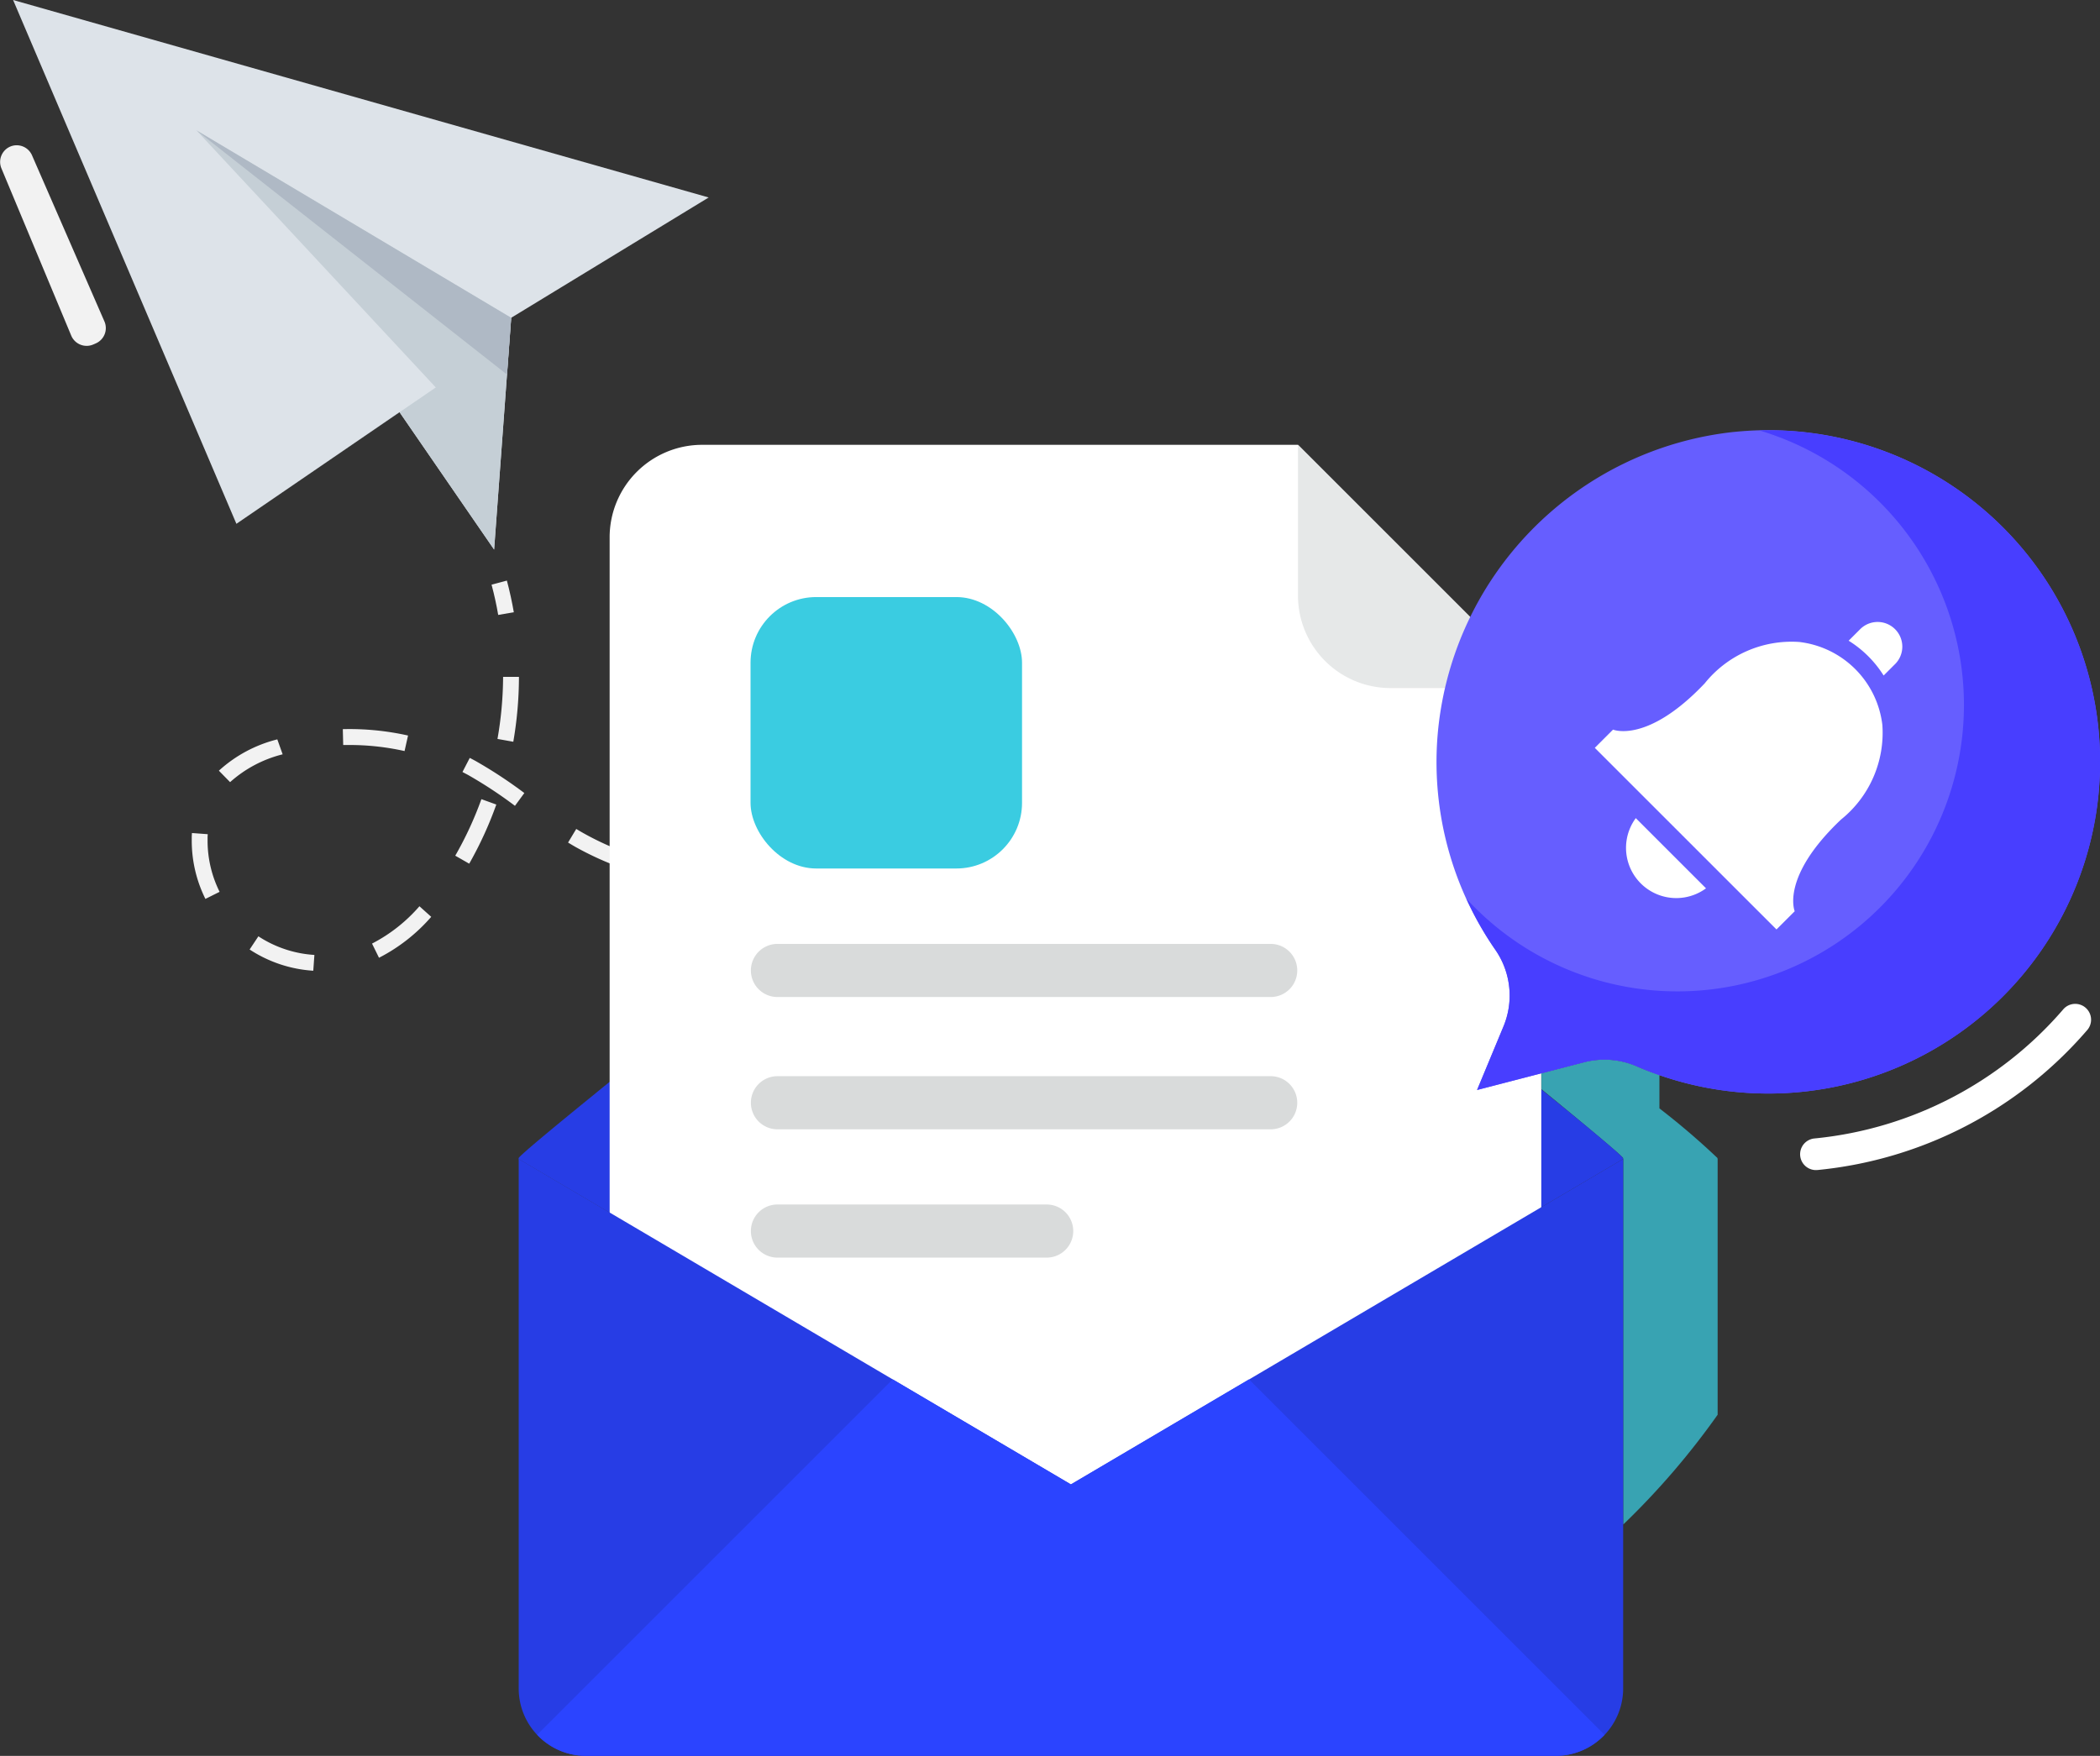 <svg xmlns="http://www.w3.org/2000/svg" width="86.245" height="72.13" viewBox="0 0 86.245 72.13"><rect x="0" y="0" width="86.245" height="72.13" fill="#333333" stroke="none"/><g transform="translate(-161.24 -106.951)"><g transform="translate(161.24 106.951)"><g transform="translate(0 0)"><g transform="translate(63.304 43.53)"><path d="M295.283,201.262v10.507a31.44,31.44,0,0,1-3.878,4.511V201.262H291.4v-.036c-.018-.078-1.9-1.641-3.353-2.828v-.656l1.754-.454a3.337,3.337,0,0,1,2.154.167c.3.132.62.257.937.358v1.372a30.536,30.536,0,0,1,2.386,2.041v.036Z" transform="translate(-288.045 -197.183)" fill="#3acce1" opacity="0.73"/></g><g transform="translate(0.538)"><path d="M163.011,110.469l9.171,21.518,6.7-4.586,3.884,5.644.7-9.521,8.112-4.943Z" transform="translate(-163.011 -110.469)" fill="#dde3e9"/><path d="M187.844,131.7l-8.189,5.6,6.7-4.585,3.884,5.644.7-9.521-12.926-7.7Z" transform="translate(-170.484 -115.784)" fill="#c5cfd6"/><path d="M190.771,131.173l-12.755-10.032,12.926,7.7Z" transform="translate(-170.484 -115.784)" fill="#afb9c5"/></g><g transform="translate(7.879 23.849)"><path d="M202.428,159.39c-.072-.419-.164-.837-.273-1.243l.629-.168c.113.425.209.862.285,1.3Z" transform="translate(-189.846 -157.978)" fill="#f2f2f2"/><path d="M182.622,177.935a5.38,5.38,0,0,1-2.614-.872l.36-.542a4.732,4.732,0,0,0,2.3.765Zm2.7-.531-.287-.584a6.552,6.552,0,0,0,1.947-1.534l.484.435A7.176,7.176,0,0,1,185.326,177.4Zm-7.13-2.42a5.367,5.367,0,0,1-.561-2.365c0-.066,0-.132,0-.2l.008-.141.649.048-.007.118c0,.059,0,.116,0,.173a4.708,4.708,0,0,0,.494,2.077Zm25.187-.149,0-.651c.848,0,1.72-.039,2.593-.1l.048.649C205.134,174.8,204.246,174.831,203.384,174.835Zm-2.64-.085-.416-.032c-.8-.067-1.526-.157-2.217-.277l.11-.642c.673.116,1.379.2,2.16.27l.407.031Zm7.9-.3-.088-.645c.837-.114,1.7-.257,2.565-.423l.123.639C210.369,174.193,209.494,174.338,208.644,174.454Zm-13.121-.658a12.607,12.607,0,0,1-2.132-.945c-.1-.057-.2-.117-.3-.178l.336-.558c.095.057.19.113.287.168a11.961,11.961,0,0,0,2.023.9Zm-6.5-.259-.565-.324a14.618,14.618,0,0,0,1.074-2.322l.612.221A15.329,15.329,0,0,1,189.027,173.536Zm24.791-.072-.153-.633c.814-.2,1.662-.422,2.518-.667l.179.626C215.5,173.038,214.641,173.264,213.818,173.464Zm5.059-1.442-.2-.619q1.241-.4,2.47-.84l.218.614Q220.127,171.616,218.876,172.022Zm-27.963-.858a18.019,18.019,0,0,0-1.938-1.275l-.218-.115.3-.579c.078.04.155.081.232.123a18.855,18.855,0,0,1,2.009,1.32Zm-11.705-.979-.455-.465a5.562,5.562,0,0,1,2.4-1.286l.219.614A5.069,5.069,0,0,0,179.208,170.186Zm7.171-1.271a10.343,10.343,0,0,0-2.256-.249l-.264,0-.016-.651a11.013,11.013,0,0,1,2.679.262Zm4.457-.384-.641-.114a15.112,15.112,0,0,0,.231-2.549l.651,0A15.749,15.749,0,0,1,190.836,168.531Z" transform="translate(-177.635 -161.907)" fill="#f2f2f2"/><path d="M269.479,173.546l-.231-.608q.608-.232,1.214-.469l.236.607Q270.091,173.312,269.479,173.546Z" transform="translate(-223.259 -165.194)" fill="#00c8b7"/></g><path d="M309.891,199.464a.651.651,0,0,1-.063-1.3,15.464,15.464,0,0,0,10.192-5.288.651.651,0,1,1,.981.855,16.753,16.753,0,0,1-11.047,5.729Z" transform="translate(-235.297 -151.398)" fill="#fff"/><g transform="translate(21.3 18.273)"><path d="M249.73,187.2,227.05,200.57,204.371,187.2a.13.13,0,0,1,0-.037c.019-.085,1.271-1.13,3.18-2.681l.052-.044c6.262-5.085,19.445-15.5,19.445-15.5s13.183,10.413,19.445,15.5c1.939,1.573,3.213,2.636,3.231,2.725A.129.129,0,0,1,249.73,187.2Z" transform="translate(-204.371 -157.86)" fill="#273de5"/><g transform="translate(3.736)"><path d="M240.085,146.871h-24.47a3.8,3.8,0,0,0-3.8,3.8v37a3.8,3.8,0,0,0,3.8,3.8h30.662a3.8,3.8,0,0,0,3.8-3.8V156.863Z" transform="translate(-211.814 -146.871)" fill="#fff"/><path d="M268.131,153.063a3.8,3.8,0,0,0,3.8,3.8h6.192l-9.992-9.992Z" transform="translate(-239.86 -146.871)" fill="#e6e8e8"/><rect width="11.15" height="11.15" rx="2.697" transform="translate(5.788 6.254)" fill="#3acce1"/><path d="M244.719,187.713H224.462a1.091,1.091,0,0,0-1.091,1.091h0a1.091,1.091,0,0,0,1.091,1.091h20.257a1.091,1.091,0,0,0,1.091-1.091h0A1.091,1.091,0,0,0,244.719,187.713Z" transform="translate(-217.569 -167.211)" fill="#d9dbdb"/><path d="M244.719,198.537H224.462a1.091,1.091,0,0,0-1.091,1.091h0a1.091,1.091,0,0,0,1.091,1.091h20.257a1.091,1.091,0,0,0,1.091-1.091h0A1.091,1.091,0,0,0,244.719,198.537Z" transform="translate(-217.569 -172.601)" fill="#d9dbdb"/><path d="M235.519,209.037H224.462a1.091,1.091,0,0,0-1.091,1.091h0a1.091,1.091,0,0,0,1.091,1.091h11.057a1.091,1.091,0,0,0,1.091-1.091h0A1.091,1.091,0,0,0,235.519,209.037Z" transform="translate(-217.569 -177.83)" fill="#d9dbdb"/></g><g transform="translate(0.003 29.335)"><path d="M249.735,205.309v21.758a2.771,2.771,0,0,1-2.764,2.763H207.132a2.764,2.764,0,0,1-2.756-2.763V205.309l22.679,13.372Z" transform="translate(-204.376 -205.309)" fill="#273de5"/><path d="M249.725,237.95l-14.6-14.6-7.316,4.314-7.319-4.315-14.6,14.6a2.739,2.739,0,0,0,1.994.866h39.839A2.75,2.75,0,0,0,249.725,237.95Z" transform="translate(-205.132 -214.294)" fill="#2b44ff"/></g></g><g transform="translate(58.996 17.672)"><path d="M291.71,145.741A13.682,13.682,0,0,0,279.5,158.307a13.529,13.529,0,0,0,2.39,8.729,3.3,3.3,0,0,1,.315,3.15l-1.077,2.592,4.4-1.141a3.317,3.317,0,0,1,2.155.167,13.625,13.625,0,1,0,4.028-26.062Z" transform="translate(-279.463 -145.673)" fill="#665eff"/><g transform="translate(6.495 7.877)"><path d="M299.869,174.791l.749-.748s-.595-1.4,1.9-3.765a4.573,4.573,0,0,0,1.7-3.883,3.892,3.892,0,0,0-3.413-3.413,4.573,4.573,0,0,0-3.883,1.7c-2.364,2.493-3.765,1.9-3.765,1.9l-.749.749Z" transform="translate(-292.402 -162.159)" fill="#fff"/><path d="M295.371,177.42a2.063,2.063,0,0,0,2.884,2.884Z" transform="translate(-293.682 -169.361)" fill="#fff"/><path d="M315.083,163.1l-.466.466a4.508,4.508,0,0,0-1.437-1.43l.47-.47a1.014,1.014,0,1,1,1.434,1.434Z" transform="translate(-302.749 -161.365)" fill="#fff"/></g><path d="M293.94,145.687a11.768,11.768,0,1,1-12.03,19.239,13.611,13.611,0,0,0,1.2,2.113,3.3,3.3,0,0,1,.315,3.15l-1.077,2.592,4.4-1.141a3.317,3.317,0,0,1,2.155.167,13.623,13.623,0,1,0,5.039-26.12Z" transform="translate(-280.682 -145.678)" fill="#483eff"/></g><path d="M163.254,122.771l2.975,6.826a.686.686,0,0,1-.357.9l-.106.046a.686.686,0,0,1-.9-.363l-2.868-6.872a.686.686,0,0,1,.395-.91h0A.686.686,0,0,1,163.254,122.771Z" transform="translate(-161.939 -116.39)" fill="#f2f2f2"/></g></g></g></svg>
